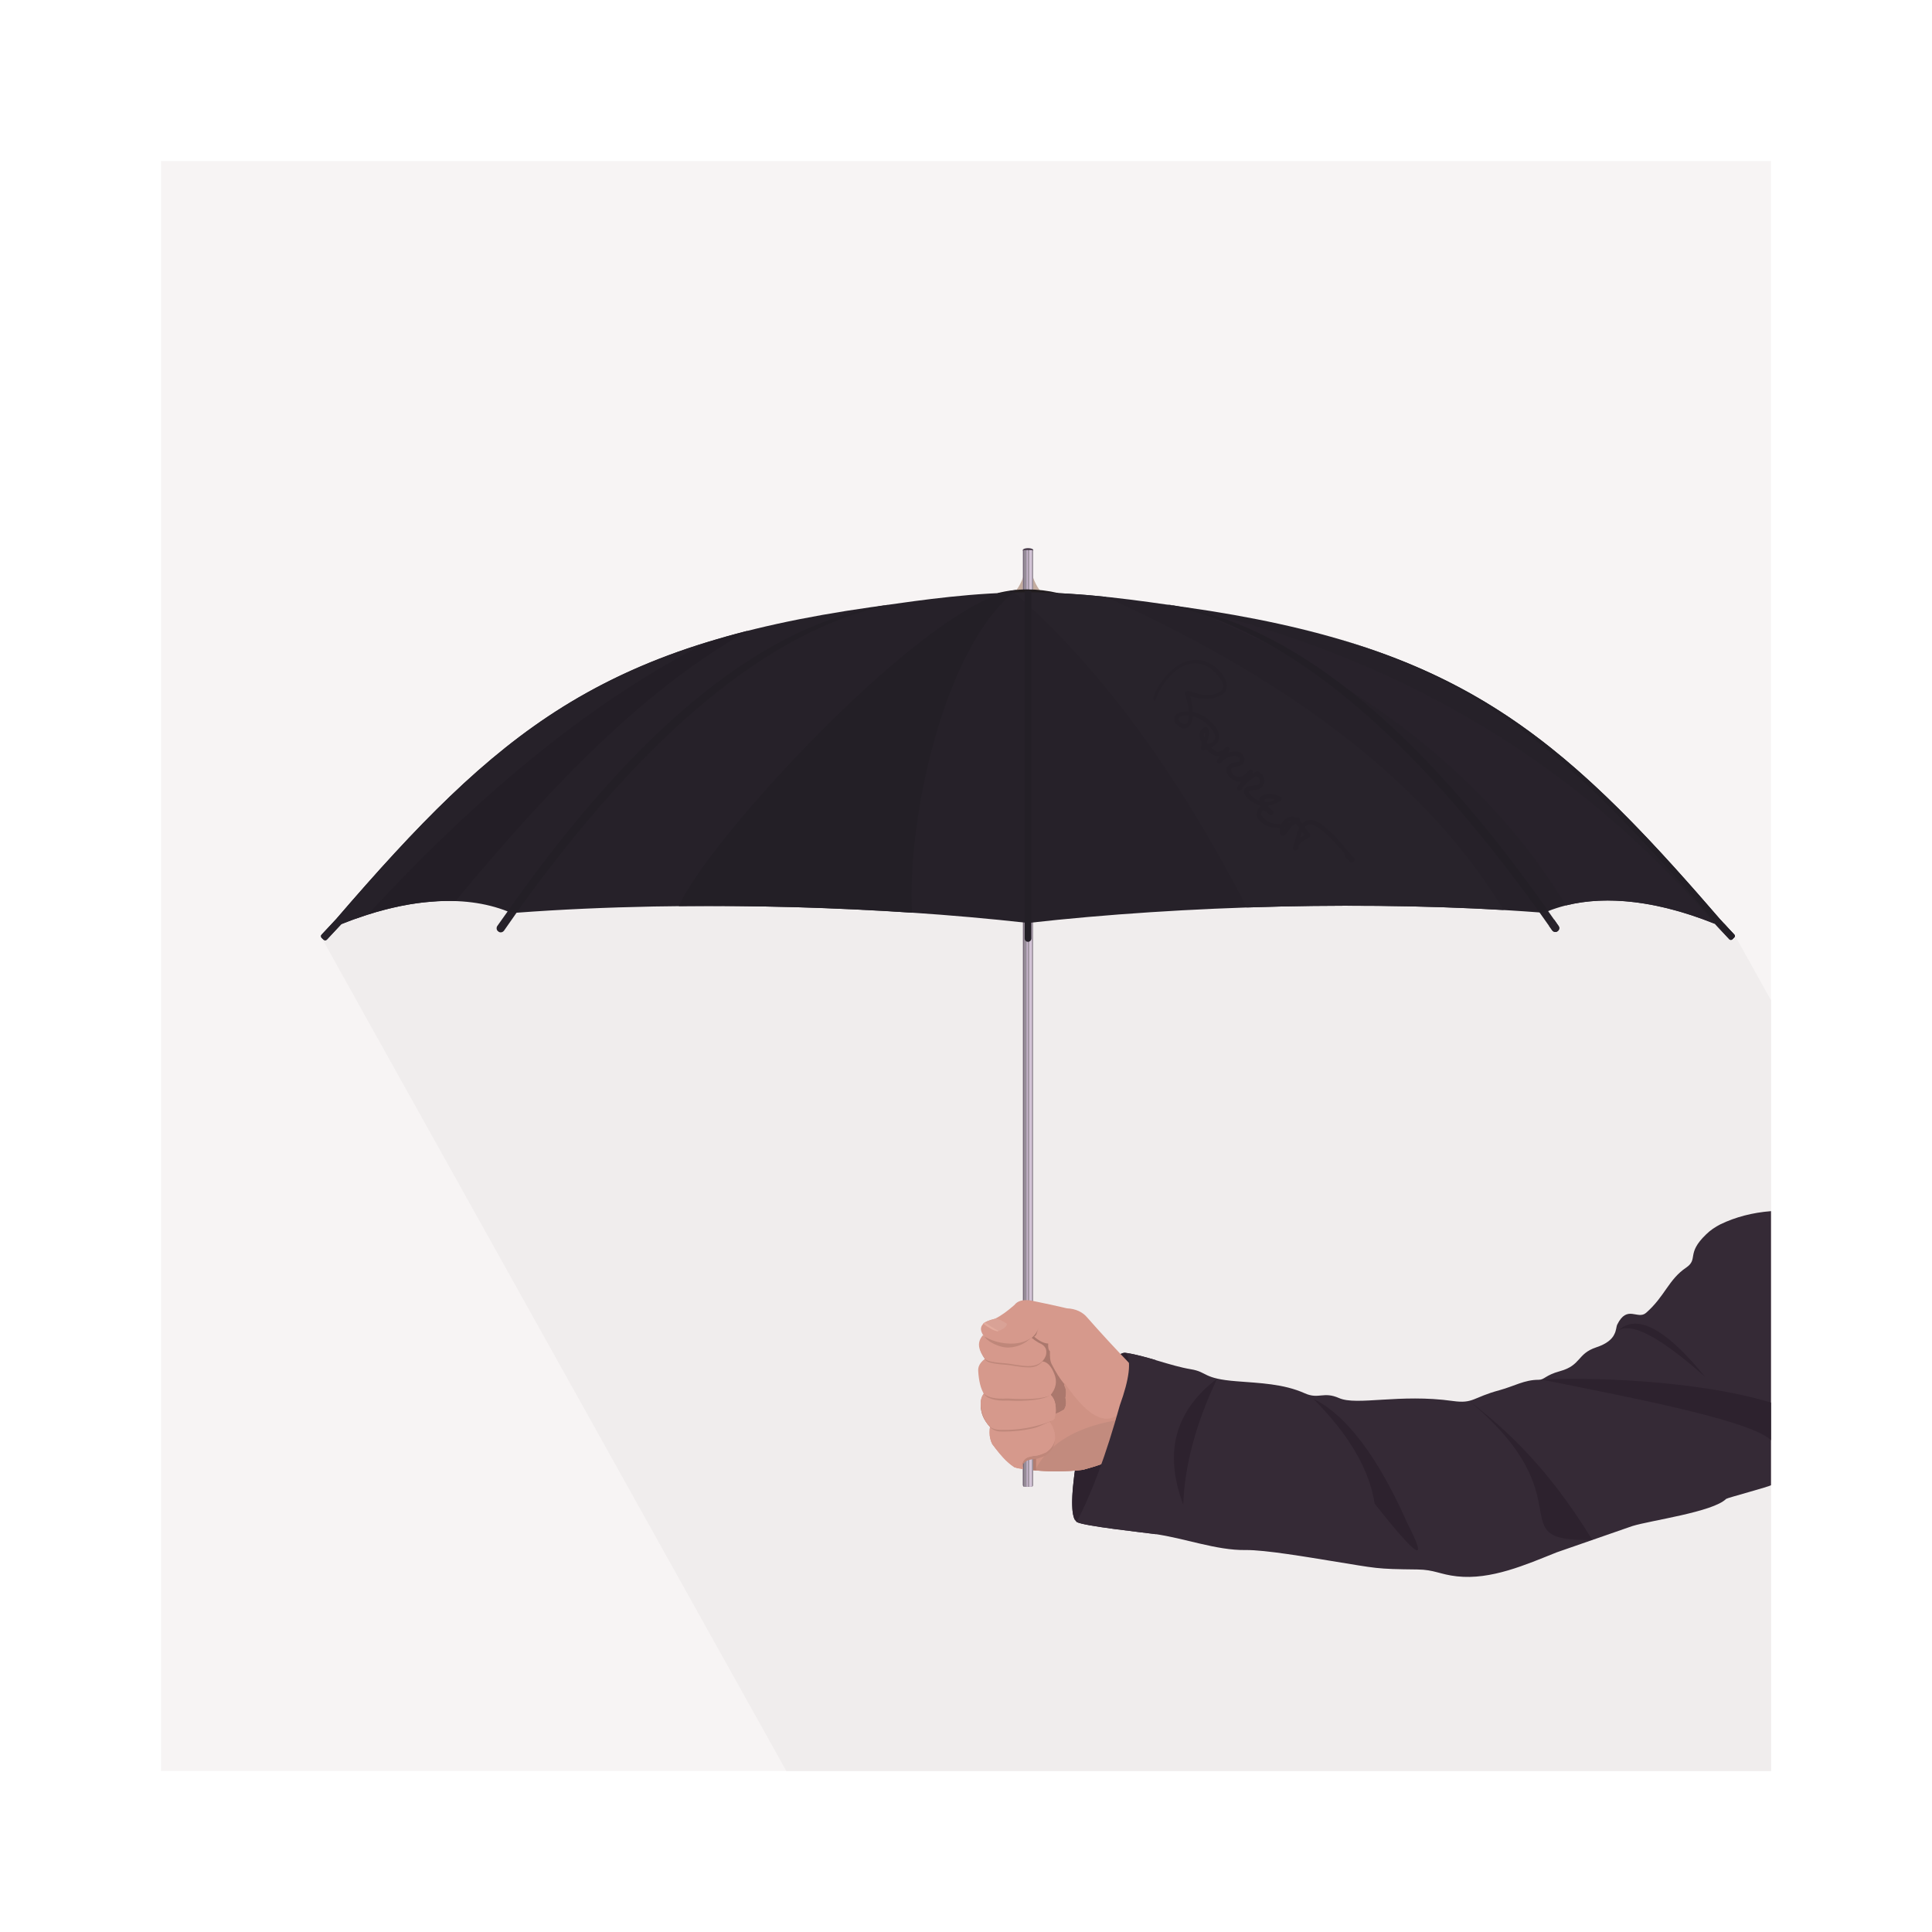 <svg:svg xmlns:dc="http://purl.org/dc/elements/1.1/" xmlns:ns2="http://web.resource.org/cc/" xmlns:rdf="http://www.w3.org/1999/02/22-rdf-syntax-ns#" xmlns:svg="http://www.w3.org/2000/svg" clip-rule="evenodd" fill-rule="evenodd" height="13220.4" style="shape-rendering:geometricPrecision;text-rendering:geometricPrecision;image-rendering:optimizeQuality" version="1.1" viewBox="-1101.7 -1101.7 13220.4 13220.4" width="13220.4" xml:space="preserve">
 <svg:defs>
  <svg:style type="text/css">
    .fil24 {fill:none}
    .fil9 {fill:#211C1E}
    .fil14 {fill:#231E26}
    .fil15 {fill:#231F26}
    .fil10 {fill:#262129}
    .fil3 {fill:#281D29}
    .fil12 {fill:#28222B}
    .fil11 {fill:#28232B}
    .fil16 {fill:#2D222E}
    .fil23 {fill:#352A36}
    .fil2 {fill:#483B4A}
    .fil7 {fill:#756678}
    .fil4 {fill:#968D98}
    .fil17 {fill:#AB786D}
    .fil21 {fill:#B37D71}
    .fil22 {fill:#BF877A}
    .fil20 {fill:#C28B7E}
    .fil8 {fill:#C4AC9F}
    .fil5 {fill:#C5B3C9}
    .fil19 {fill:#CF9284}
    .fil6 {fill:#D2C3D6}
    .fil18 {fill:#D6998C}
    .fil25 {fill:#D9A296}
    .fil26 {fill:#E3AC9E}
    .fil1 {fill:#F0EDED}
    .fil0 {fill:#F7F4F4}
    .fil13 {fill:#E71615}
  </svg:style>
 </svg:defs>
 <svg:g id="Layer_x0020_1">
  <svg:rect class="fil0" height="11017" width="11017" />
  <svg:polygon class="fil1" points="11017 5743 11017 11017 4279 11017 1369 5800 1369 5800 1095 5307 1248 5172 1751 4893 2119 4703 2313 4617 9843 4707 10226 4956 10435 5068 10696 5219 10728 5295 10769 5299 10801 5355" />
  <svg:ellipse class="fil2" cx="5933" cy="2663" rx="36" ry="14" />
  <svg:path class="fil3" d="m6264 9312c-3-3-7-7-10-12l10 12zm-10-12c-23-39-25-137-8-277 10-94 30-201 61-312 31-114 69-217 109-302 66-144 125-265 188-253-85 73-177 278-276 616-43 107-68 283-74 528zm350-1144c16 2 33 5 49 9-17-3-33-6-49-9z" />
  <svg:g id="_629781456">
   <svg:path class="fil4" d="m5897 4800h71v4259c0 7-5 13-13 13h-45c-7 0-13-6-13-13v-4259z" />
   <svg:polygon class="fil5" points="5923 4800 5933 4800 5933 9072 5923 9072" />
   <svg:path class="fil6" d="m5941 4800h19v4271c-1 0-3 1-5 1h-14v-4272z" />
   <svg:path class="fil7" d="m5900 4800h5v4271c-2-1-4-3-5-5v-4266z" />
  </svg:g>
  <svg:g id="_629773104">
   <svg:path class="fil8" d="m5933 2725v251c4 19-36 19-120 0 43-32 74-83 94-153 17-65 26-98 26-98z" />
   <svg:path class="fil8" d="m5933 2725v251c-4 19 36 19 120 0-43-32-74-83-94-153-17-65-26-98-26-98z" />
  </svg:g>
  <svg:g id="_629775536">
   <svg:rect class="fil4" height="343.23" width="71.239" x="5897" y="2663" />
   <svg:polygon class="fil5" points="5923 2663 5933 2663 5933 3006 5923 3006" />
   <svg:polygon class="fil6" points="5941 2663 5960 2663 5960 3006 5941 3006" />
   <svg:polygon class="fil7" points="5900 2663 5905 2663 5905 3006 5900 3006" />
  </svg:g>
  <svg:path class="fil9" d="m5724 2957c132 106 271 106 418 0-146-34-285-34-418 0z" />
  <svg:path class="fil10" d="m5933 5214c1059-119 2379-157 3500-72l87 123c8 11 25 14 36 6l1-1c12-8 15-24 6-36l-71-101c302-120 699-91 1141 87l99 106c5 5 14 6 20 0l13-13c6-5 6-14 1-19l-99-107c-1115-1293-1809-1871-3660-2134-316-45-683-101-1074-101-368 0-714 50-1017 93-19 3-38 6-57 8-926 132-1562 342-2107 681-544 339-997 807-1554 1454l-99 106c-3 3-5 7-4 11 0 4 1 8 4 11l14 13c3 2 7 4 11 4s8-2 11-5l99-106c220-88 429-140 621-154 191-15 366 7 517 67l-71 100c-4 6-5 13-4 20s5 13 11 17l1 1c6 5 13 6 20 5s13-5 18-11l86-123c603-45 1263-56 1909-38 531 15 1063 49 1591 108z" />
  <svg:path class="fil11" d="m7430 5108c589-20 1193-15 1757 17-505-837-1413-1551-2725-2143-169-17-346-30-529-30-31 0-63 1-94 1 581 507 1112 1225 1591 2155z" />
  <svg:path class="fil12" d="m9499 5235l21 30c8 11 25 14 36 6l1-1c12-8 15-24 6-36l-29-42-35 43zm115-141c284-71 634-29 1019 126-939-1098-2148-1820-3626-2167 1205 482 2074 1163 2607 2041zm1019 126l99 106c5 5 14 6 20 0l13-13c6-5 6-14 1-19l-70-75c-21 0-42 0-63 1z" />
  <svg:path class="fil10" d="m3742 3291c-377 115-697 261-990 443-544 339-997 807-1554 1454l-99 106c-3 3-5 7-4 11 0 4 1 8 4 11l14 13c3 2 7 4 11 4s8-2 11-5l99-106c61-25 122-46 181-65 792-860 1568-1482 2327-1866z" />
  <svg:path class="fil13" d="m3776 3281c-10 3-20 5-29 8 9-3 19-5 29-8z" />
  <svg:path class="fil13" d="m3809 3271c-10 3-19 6-29 8 10-2 19-5 29-8z" />
  <svg:path class="fil13" d="m4012 3216c-68 17-134 35-199 54 65-19 131-37 199-54z" />
  <svg:path class="fil14" d="m1415 5157c792-860 1568-1482 2327-1866 89-27 180-53 275-77-673 378-1291 993-2002 1850-52-2-106-1-160 4-139 10-286 40-440 89z" />
  <svg:path class="fil15" d="m2372 5135l60 9c883-1231 1733-1934 2550-2108-844 123-1713 823-2610 2099z" />
  <svg:path class="fil15" d="m9493 5133l-60 9c-883-1231-1733-1934-2550-2108 843 123 1713 823 2610 2099z" />
  <svg:path class="fil15" d="m5933 5343c12 0 23-10 23-23v-2379h-17c-2-1-4-1-6-1s-5 0-7 1h-16v2379c0 13 10 23 23 23z" />
  <svg:path class="fil15" d="m5854 2935c-598 64-2113 1706-2310 2164 265-3 533 0 798 7 265 8 531 20 797 38-35-630 215-1821 715-2209z" />
  <svg:path class="fil15" d="m10745 5330c3-1 5-2 7-4l13-13c6-5 6-14 1-19l-99-107c-878-1019-1496-1593-2623-1920 1116 331 1726 940 2602 1956l99 106v1z" />
  <svg:path class="fil16" d="m6806 9397c-3-1-6-1-9-2-92-12-478-54-529-81-36-23-41-129-22-291 10-94 30-201 61-312 31-114 69-217 109-302 66-144 125-265 188-253 66 10 134 29 202 49v1192z" />
  <svg:path class="fil17" d="m6269 7980c225 640 110 850-345 631-138-110-137-332 2-664 229 22 343 33 343 33z" />
  <svg:path class="fil18" d="m6638 8239c-16 343-88 570-216 682-39 14-77 25-114 35-111 13-226 14-346 2-39-6-79-11-127-22 0 0 74-135 191-424l86 1-24 61c38 3 54-9 91-30 15-22 18-48 10-80 7-34 5-62-7-83v-11c-30-36-58-80-84-131-15-26-16-57-15-94-10-9-14-26-12-53-28-1-60-16-96-47 20-14 13-17 29-57-30 82-115 109-197 114-60 3-118-15-177-62-23-32-25-58-7-79 9-14 38-27 85-39 38-19 82-50 132-94 21-28 58-38 110-31 104 21 186 39 249 54 61 3 108 25 141 65 87 99 186 207 298 323z" />
  <svg:path class="fil19" d="m6610 8509c-35 196-97 333-188 412-39 14-77 25-114 35-111 13-226 14-346 2-39-6-79-11-127-22 0 0 74-135 191-424l86 1-24 61c38 3 54-9 91-30 15-22 18-48 10-80 7-34 5-62-7-83v-21c180 267 322 317 428 149z" />
  <svg:path class="fil20" d="m6610 8509c-1 5-2 11-3 16-2-2-4-3-5-4 2-4 5-8 8-12zm-22 100c-36 143-79 244-153 309-43 15-86 27-127 38-105 12-214 14-327 4 94-190 296-307 607-351z" />
  <svg:path class="fil21" d="m5988 8851v109c-9 0-17-1-26-2-15-2-30-4-45-7v-111c24 4 47 7 71 11z" />
  <svg:g id="_630741392">
   <svg:path class="fil4" d="m5968 8507v552c0 7-5 13-13 13h-45c-7 0-13-6-13-13v-552h71z" />
   <svg:polygon class="fil5" points="5933 8507 5933 9072 5923 9072 5923 8507" />
   <svg:path class="fil6" d="m5960 8507v564c-1 0-3 1-5 1h-14v-565h19z" />
   <svg:path class="fil7" d="m5905 8507v564c-2-1-4-3-5-5v-559h5z" />
  </svg:g>
  <svg:path class="fil22" d="m6033 8598c34 36 81 113 82 161-3 41-24 74-63 100-74 33-67 16-119 32-23 8-39 29-43 48l-14-3-18-7v-1c-3 0-9-13-10-15l-6-16 54-96 137-203z" />
  <svg:path class="fil18" d="m5897 8950c-52-6-60-7-117-60-24-24-55-60-92-110-24-48-24-105-2-170 253 1 380 2 380 2 34 35 51 77 52 125-3 41-24 74-63 100-74 33-67 16-119 32-34 10-53 51-39 71v10z" />
  <svg:path class="fil22" d="m6073 8442c-233-110-374-116-421-18-28 22-43 51-43 90 2 59 21 99 59 143 13 21 45 38 84 37 75 1 150-6 223-24 35-8 80-34 114-46 26-31 32-22 32-34 8-71-8-121-48-148z" />
  <svg:path class="fil18" d="m6073 8431c-233-110-374-116-421-18-28 21-43 51-43 89 2 60 21 111 59 155 17 18 45 26 84 26 112 2 222-16 328-56 30-11 43-27 41-49 8-71-8-120-48-147z" />
  <svg:path class="fil23" d="m7048 8268c115 19 79 64 311 82 161 13 322 17 469 83 95 42 126-15 233 32 121 54 415-31 778 20 143 20 135-24 321-74 102-28 169-71 267-71 41 0 44-31 146-59 146-40 116-119 248-163 149-49 130-129 144-156 68-138 139-30 197-80 130-114 153-228 275-310 85-59-2-94 135-226 30-30 64-52 99-70 104-50 219-80 346-90v1875c-2 8-300 87-307 94-90 90-517 147-642 186l-518 180c-210 84-449 190-682 164-118-13-154-46-272-47-287-3-270-7-586-58-155-25-457-77-588-75-202 3-418-82-625-110-92-12-478-54-529-81-1 0-2-1-3-1 103-193 202-459 296-798 66-183 80-303 43-359 145 22 300 88 444 112z" />
  <svg:path class="fil24" d="m6612 8440c480 195 925 305 1512 317" />
  <svg:path class="fil16" d="m11017 8496v258c-139-142-1066-313-1573-416 282-16 1052-1 1573 158z" />
  <svg:path class="fil16" d="m10566 8320c-291-358-499-452-626-282 70-121 279-26 626 282z" />
  <svg:path class="fil24" d="m7631 8526c-158 39-216 185-175 437" />
  <svg:path class="fil16" d="m8305 9188c296 374 370 419 224 134-203-457-418-741-644-852 244 245 384 484 420 718z" />
  <svg:path class="fil16" d="m9795 9436c-649 12-30-272-844-952 354 271 600 558 844 952z" />
  <svg:path class="fil16" d="m6995 9194c-134-355-57-642 232-862-145 305-222 592-232 862z" />
  <svg:path class="fil18" d="m5897 8950c-52-6-60-7-117-60-24-24-55-60-92-110-24-48-24-105-2-170 253 1 380 2 380 2 34 35 51 77 52 125-3 41-24 74-63 100-74 33-67 16-119 32-34 10-53 51-39 71v10z" />
  <svg:path class="fil22" d="m6073 8442c-233-110-374-116-421-18-28 22-43 51-43 90 2 59 21 99 59 143 13 21 45 38 84 37 75 1 150-6 223-24 35-8 80-34 114-46 26-31 32-22 32-34 8-71-8-121-48-148z" />
  <svg:path class="fil18" d="m6073 8431c-233-110-374-116-421-18-28 21-43 51-43 89 2 60 21 111 59 155 17 18 45 26 84 26 112 2 222-16 328-56 30-11 43-27 41-49 8-71-8-120-48-147z" />
  <svg:path class="fil22" d="m5627 8428c14 40 88 59 163 54 139 8 253-7 293-36-292 5-445-1-456-18z" />
  <svg:path class="fil18" d="m6029 8214c-178-22-296-35-355-40-58 31-85 66-82 105 4 68 17 121 39 157 31 26 84 37 159 32 143 9 242 2 295-21 40-47 49-96 28-147-22-56-50-84-84-86z" />
  <svg:path class="fil22" d="m5631 8043c-40 44-37 95 9 158 6 18 50 30 141 36 42 3 93 17 152 18 64 3 101-30 121-79 12-43 1-63-42-80-17-9-34-21-52-35-80 68-246 43-325-12-1-2-2-4-4-6z" />
  <svg:path class="fil18" d="m5626 8033c-41 45-38 95 9 158 6 19 50 30 141 36 41 3 93 17 152 19 64 2 106-21 126-70 12-43-4-73-47-89-17-10-35-22-52-36-80 68-247 44-325-11-1-2-3-4-4-7z" />
  <svg:path class="fil25" d="m5627 7956c12-12 39-24 81-34 1 0 2-1 3-2 25 6 51 18 77 37 0 19-21 36-64 51-24-4-56-21-97-52z" />
  <svg:path class="fil26" d="m5627 7956c3-3 7-6 11-9 28 21 59 41 93 58-2 1-4 2-7 3-24-4-56-21-97-52z" />
  <svg:path class="fil22" d="m5955 8051c-80 68-247 44-325-11-1-2-3-4-4-7 31 52 119 90 179 86 56-3 111-27 150-68z" />
  <svg:path class="fil10" d="m7014 3852c-19 7-35-7-46-21-4-5-4-7-4-13 0-7-1-7 5-12 5-4 19-9 26-10 3 0 7-1 11-2 5 0 8 1 12 1 10 0 19-4 15 11-2 7-4 40-19 46zm129 60c4 5 0 26-5 30-4-5-4-27 5-30zm545 649l6-2-6 11c-2-3-1-6 0-9zm21-33c3-5 16-12 22-10-7 7-12 9-22 10zm-89-158c-4 4-14 7-19 10-6 3-53 17-51-5 1-18 59-14 70-5zm188 222c6 4 5 5 9 11 4 5 6 5 6 12-3 2-23 13-26 13 0-6 7-33 11-36zm-746-790c24-2 80 35 99 55 9 9 7 3 20 19 18 23 44 60 26 88-6 8-10 13-19 16-6 3-17 11-23 9-25-10 16-44 7-83-3-12-6-35-24-33-15 2-30 16-36 30-9 22-4 43 3 63 3 9 8 13 5 23-1 6-3 13-4 20-1 10-4 14 6 22 4 3 15 1 20 0 10-3 13-5 22 4 6 6 12 11 19 17 12 12 10 8 20 13 21 11 23 5 42 6-3 15-33 37-10 51 10 6 20-5 26-13 10-12 40-31 56-35 9-2 18-5 27-5 18-2 44 15 39 35-7 9-20 8-30 10-5 1-27 7-31 9-19 12-37 30-30 55 8 28 15 37 39 53 14 10 26 12 43 14 5 1 11-3 15-1-2 12-41 51-18 62 3 2 12 1 15 0 15-5 13-13 17-20s27-29 33-36c3-3 6-4 8-6 3-2 4-5 7-7 8-6 26-18 35-23 21-10 43 23 30 47-4 8-7 9-15 10-7 2-11 1-16 1-5 1-1 2-17 4-19 2-36 1-51 17-2 2-6 13-6 16-5 39 53 77 84 93 5 3 29 9 30 12-5 9-17 13-21 28-3 12-6 17-7 30-2 22 22 46 38 58 12 8 31 21 45 24 5 1 10 2 15 4 10 3 59 6 61 8 2 4-3 12-1 20s1 15 5 21c4 7 12 10 19 11 16 0 38-40 48-53 5-6 10-13 17-18 4-3 18-11 22-12 1 1 17 19 19 22 7 8 1 14-3 24-6 12-12 33-16 47s-6 33-13 46c-2 4-7 20-7 24-1 11 0 16 11 19 8 3 19-1 23-9 7-14-2-28 24-45 3-3 6-7 11-10s9-5 13-8c14-8 40-15 36-37-3-9-14-16-19-23-6-8-15-18-17-26 2-8 13-16 21-19 7-4 17-2 25 0 7 1 40 18 47 23 42 31 53 42 91 79 22 22 70 74 87 99 8 12-1 13 6 25 5 8 17 11 22 20 5 10 9 16 22 15 9-2 19-8 21-18 1-13-7-16-15-22l-97-113c-4-4-7-7-11-12-10-13-33-35-46-46-24-22-61-57-92-69-4-2-7-4-11-6-12-4-24-8-37-6-34 3-46 25-51 24-5-2-16-16-17-22-2-6-2-18-9-21-2-1-16 1-21 0-8-1-13-3-21-4-16-1-33 6-45 15-4 3-18 16-21 20-5 8-6 15-18 16-29 1-59-4-84-18-11-6-33-23-38-34-7-12-9-7-7-22 1-7 6-18 13-20 7-1 24 14 31 19 4 4 9 9 14 12 4 2 14 1 17-1 10-8 8-23-1-32-5-4-27-22-29-26 2-3 30-11 35-12 9-2 48-18 54-26 10-13 5-24-10-31-3-1-14-5-17-6-30-6-36-12-69-7-14 2-24 5-36 13-15 8-13 26-17 32-3-1-16-7-19-9-8-4-13-9-20-14-8-5-33-30-33-39 17-26 90 10 106-61 4-20-1-47-17-61-6-6-20-17-28-18-9-2-26 15-32 14-2-7 7-18-10-25-20-10-35 44-78 50-17 3-42-9-52-24-13-21-15-40 16-44 16-3 45-9 56-21 6-6 10-18 12-26 2-11-3-19-7-28-14-31-46-34-76-30-6 0-26 7-29 7 0-6 19-31 3-39s-29 12-40 20c-13 8-26 16-42 12-8-2-35-21-36-29 7-8 38-20 46-43 7-17 9-33 5-52-13-49-78-111-126-131-8-3-16-6-25-10-21-8-32 1-28-34 1-11-19-76-16-80 2-2 30 7 34 8 11 3 23 4 34 6 23 3 48 4 71 1 48-7 110-27 111-86 0-52-50-108-90-137-150-109-309 14-386 153-8 16-27 51-28 67 0 13 10 27 17 12 4-7 3-15 12-35 43-90 126-197 231-213 48-8 99 7 136 37 33 26 96 87 79 133-15 42-96 49-134 43-23-3-47-9-68-16-9-3-26-12-34-11-16 2-22 11-21 26 1 6 13 44 15 53 4 12 9 43 10 54 0 11-2 8-11 8-21 0-32 3-53 8-13 4-26 17-33 27-5 8-2 28 0 36 2 6 23 28 29 33 22 16 50 18 70-1 23-21 22-59 27-67z" />
 </svg:g>
</svg:svg>